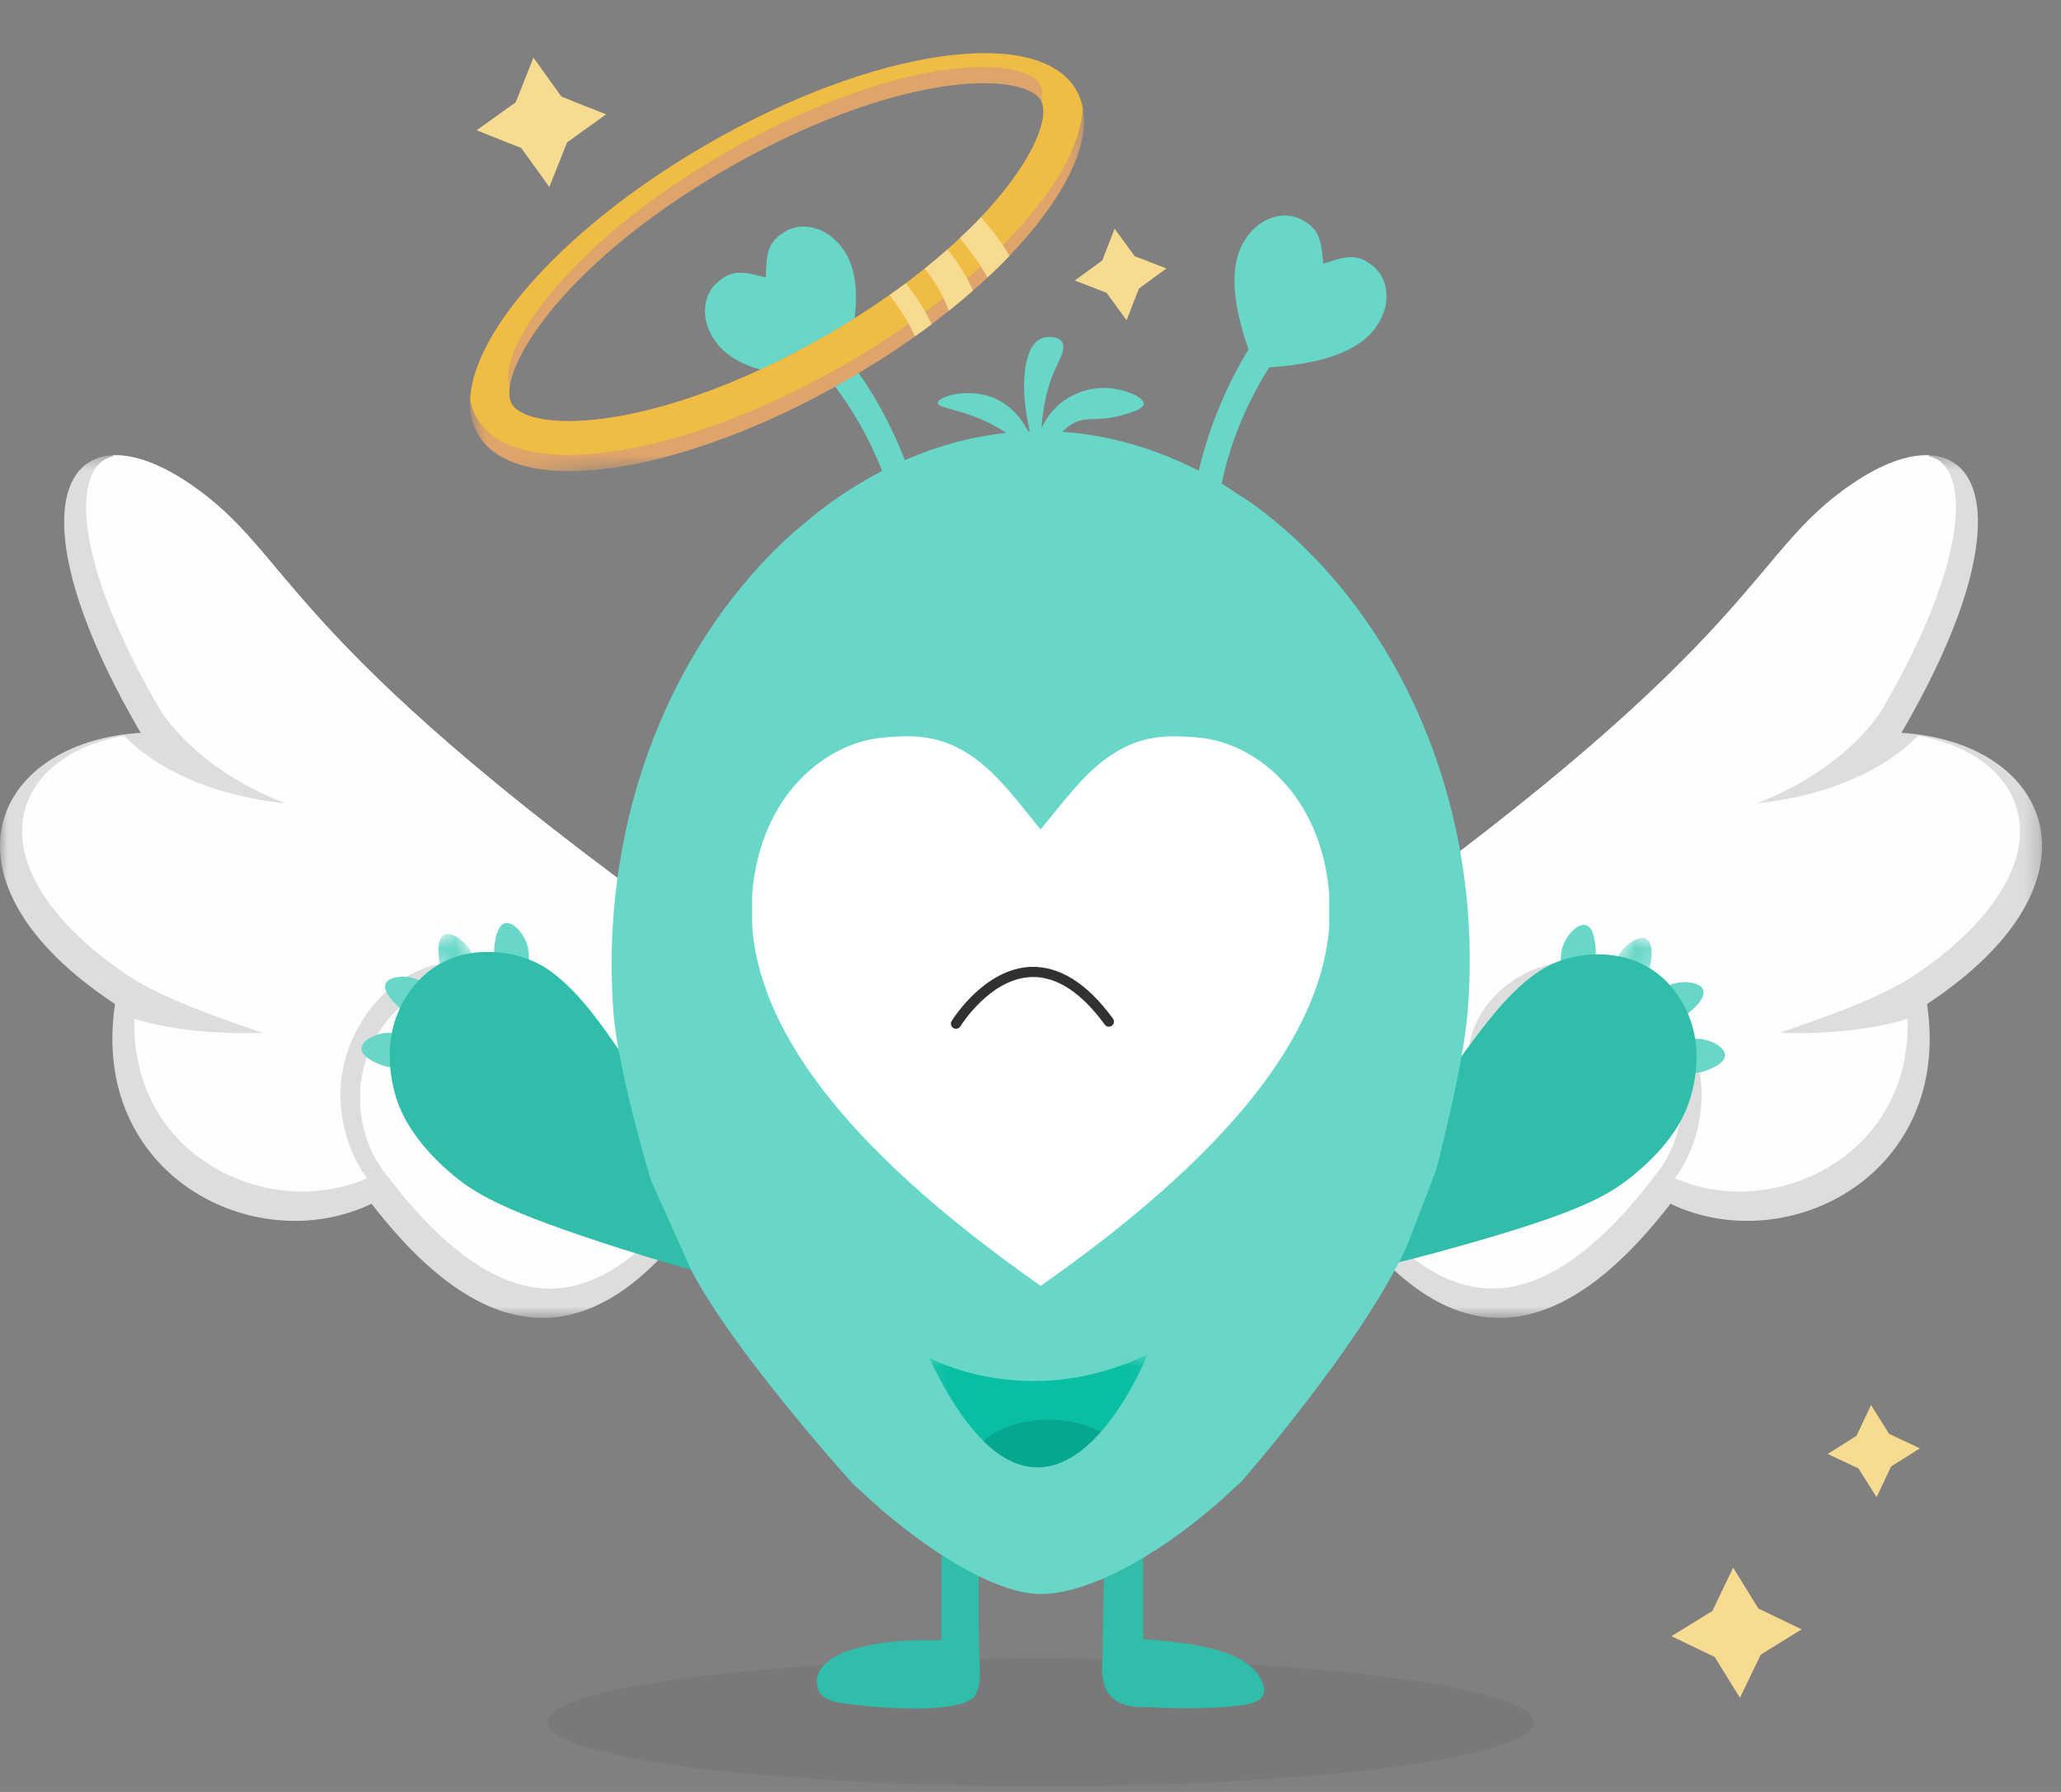 <svg width="138" height="120" viewBox="0 0 138 120" fill="none" xmlns="http://www.w3.org/2000/svg">
<rect x="0" y="0" width="138" height="120" fill="#808080" stroke="none"/>
<mask id="mask0_689_4505" style="mask-type:luminance" maskUnits="userSpaceOnUse" x="79" y="30" width="58" height="59">
<path fill-rule="evenodd" clip-rule="evenodd" d="M79.363 30.485H136.732V88.256H79.363V30.485Z" fill="white"/>
</mask>
<g mask="url(#mask0_689_4505)">
<path fill-rule="evenodd" clip-rule="evenodd" d="M129.03 67.237C130.748 78.713 119.651 84.347 111.852 80.612C103.787 91.052 96.74 90.188 90.379 81.716C80.15 92.873 76.331 69.363 81.976 62.393C81.981 62.378 81.991 62.369 82.005 62.354C83.806 60.16 86.565 59.644 90.379 62.452C118.438 42.368 116.971 37.18 124.039 32.389C126.027 31.04 127.793 30.421 129.183 30.49C133.433 30.681 134.208 37.258 127.313 49.077C137.31 49.691 141.482 59.016 129.03 67.237" fill="#DBDEDD"/>
</g>
<path fill-rule="evenodd" clip-rule="evenodd" d="M128 65.436C125.737 66.869 122.62 67.969 119.175 69.161C124.53 69.363 127.73 68.219 127.73 68.219H127.734C127.833 71.915 126.434 74.413 125.133 75.915C123.042 78.344 119.813 79.793 116.495 79.793C114.983 79.793 113.496 79.493 112.151 78.909C112.22 78.806 112.288 78.708 112.362 78.61C112.563 78.315 112.725 77.991 112.907 77.682C113.555 76.396 113.903 74.963 113.933 73.52C114.006 70.619 112.617 67.753 110.325 65.932C109.731 65.495 109.083 65.132 108.396 64.867C107.7 64.616 106.978 64.44 106.241 64.386C104.774 64.273 103.272 64.567 101.976 65.269C101.333 65.623 100.73 66.049 100.214 66.575C99.689 67.081 99.228 67.694 98.904 68.361C98.251 69.706 98.109 71.272 98.497 72.695C98.874 74.124 99.758 75.39 101.005 76.2C102.251 77.005 103.852 77.166 105.221 76.7C105.908 76.474 106.531 76.072 107.037 75.577C107.552 75.081 107.945 74.443 108.111 73.755C108.288 73.068 108.274 72.342 108.063 71.679C107.861 71.017 107.454 70.433 106.948 69.991C107.886 70.972 108.18 72.44 107.743 73.642C107.532 74.251 107.159 74.776 106.674 75.179C106.192 75.591 105.623 75.9 105.019 76.053C103.817 76.376 102.487 76.161 101.505 75.444C100.528 74.732 99.792 73.623 99.542 72.435C99.277 71.243 99.444 69.976 99.989 68.906C100.264 68.366 100.637 67.895 101.088 67.483C101.53 67.051 102.045 66.712 102.585 66.432C103.675 65.873 104.917 65.628 106.129 65.731C106.737 65.78 107.331 65.937 107.906 66.143C108.47 66.369 109 66.673 109.491 67.036C111.425 68.548 112.657 71.012 112.622 73.51C112.632 74.762 112.362 76.013 111.822 77.147C111.611 77.589 111.361 78.006 111.071 78.399V78.403L110.585 79.032C106.86 83.852 103.272 86.291 99.92 86.291C96.847 86.291 93.736 84.225 90.673 80.146L89.961 79.199L89.166 80.072C87.581 81.8 86.089 82.713 84.852 82.713C81.725 82.713 79.855 76.902 79.855 71.287C79.855 68.302 80.361 65.579 81.284 63.611C81.495 63.154 81.725 62.746 81.976 62.393C81.981 62.378 81.99 62.369 82.005 62.354C83.806 60.16 86.565 59.644 90.378 62.452C118.438 42.368 116.971 37.18 124.039 32.389C126.027 31.04 127.793 30.421 129.182 30.49L129.158 30.554C129.722 30.686 130.149 31.015 130.449 31.535C131.622 33.582 131.062 38.873 125.973 47.6C125.973 47.6 123.695 51.472 117.619 53.799C122.743 53.249 126.331 51.409 128.426 49.273L128.431 49.269C131.911 49.887 134.395 51.723 135.077 54.27C136.005 57.726 133.354 61.902 128 65.436" fill="#FEFEFE"/>
<mask id="mask1_689_4505" style="mask-type:luminance" maskUnits="userSpaceOnUse" x="0" y="30" width="58" height="59">
<path fill-rule="evenodd" clip-rule="evenodd" d="M0 30.485H57.369V88.256H0V30.485Z" fill="white"/>
</mask>
<g mask="url(#mask1_689_4505)">
<path fill-rule="evenodd" clip-rule="evenodd" d="M7.702 67.237C5.984 78.713 17.082 84.347 24.88 80.612C32.945 91.052 39.993 90.188 46.353 81.716C56.582 92.873 60.401 69.363 54.756 62.393C54.751 62.378 54.742 62.369 54.727 62.354C52.926 60.16 50.167 59.644 46.353 62.452C18.294 42.368 19.761 37.18 12.693 32.389C10.706 31.04 8.939 30.421 7.549 30.49C3.299 30.681 2.524 37.258 9.42 49.077C-0.578 49.691 -4.75 59.016 7.702 67.237" fill="#DBDEDD"/>
</g>
<path fill-rule="evenodd" clip-rule="evenodd" d="M8.732 65.436C10.995 66.869 14.112 67.969 17.557 69.161C12.202 69.363 9.002 68.219 9.002 68.219H8.998C8.899 71.915 10.298 74.413 11.599 75.915C13.69 78.344 16.919 79.793 20.237 79.793C21.749 79.793 23.236 79.493 24.581 78.909C24.512 78.806 24.444 78.708 24.37 78.61C24.169 78.315 24.007 77.991 23.825 77.682C23.177 76.396 22.829 74.963 22.799 73.52C22.726 70.619 24.115 67.753 26.407 65.932C27.001 65.495 27.648 65.132 28.336 64.867C29.032 64.616 29.754 64.44 30.491 64.386C31.958 64.273 33.46 64.567 34.755 65.269C35.399 65.623 36.002 66.049 36.518 66.575C37.043 67.081 37.504 67.694 37.828 68.361C38.481 69.706 38.623 71.272 38.235 72.695C37.858 74.124 36.974 75.39 35.727 76.2C34.481 77.005 32.881 77.166 31.511 76.7C30.824 76.474 30.201 76.072 29.695 75.577C29.18 75.081 28.787 74.443 28.62 73.755C28.444 73.068 28.458 72.342 28.669 71.679C28.871 71.017 29.278 70.433 29.784 69.991C28.846 70.972 28.552 72.44 28.988 73.642C29.2 74.251 29.573 74.776 30.058 75.179C30.54 75.591 31.109 75.9 31.712 76.053C32.915 76.376 34.245 76.161 35.227 75.444C36.204 74.732 36.94 73.623 37.19 72.435C37.455 71.243 37.288 69.976 36.743 68.906C36.468 68.366 36.095 67.895 35.644 67.483C35.203 67.051 34.687 66.712 34.147 66.432C33.057 65.873 31.816 65.628 30.603 65.731C29.995 65.78 29.401 65.937 28.826 66.143C28.262 66.369 27.732 66.673 27.241 67.036C25.307 68.548 24.075 71.012 24.11 73.51C24.1 74.762 24.37 76.013 24.91 77.147C25.121 77.589 25.371 78.006 25.661 78.399V78.403L26.147 79.032C29.872 83.852 33.46 86.291 36.812 86.291C39.885 86.291 42.996 84.225 46.059 80.146L46.771 79.199L47.566 80.072C49.151 81.8 50.643 82.713 51.88 82.713C55.007 82.713 56.877 76.902 56.877 71.287C56.877 68.302 56.371 65.579 55.448 63.611C55.237 63.154 55.007 62.746 54.756 62.393C54.751 62.378 54.742 62.369 54.727 62.354C52.925 60.16 50.167 59.644 46.354 62.452C18.294 42.368 19.761 37.18 12.693 32.389C10.705 31.04 8.939 30.421 7.55 30.49L7.574 30.554C7.01 30.686 6.583 31.015 6.283 31.535C5.11 33.582 5.67 38.873 10.759 47.6C10.759 47.6 13.037 51.472 19.113 53.799C13.989 53.249 10.401 51.409 8.306 49.273L8.3 49.269C4.821 49.887 2.337 51.723 1.655 54.27C0.727 57.726 3.378 61.902 8.732 65.436" fill="#FEFEFE"/>
<path opacity="0.08" fill-rule="evenodd" clip-rule="evenodd" d="M102.701 115.344C102.701 117.698 87.919 119.61 69.684 119.61C51.448 119.61 36.665 117.698 36.665 115.344C36.665 112.987 51.448 111.077 69.684 111.077C87.919 111.077 102.701 112.987 102.701 115.344" fill="#313131"/>
<path fill-rule="evenodd" clip-rule="evenodd" d="M105.032 65.465C104.422 65.199 104.36 63.925 104.762 63.079C105.046 62.483 105.701 61.801 106.196 61.954C106.678 62.102 106.785 62.978 106.821 63.275C106.86 63.601 106.929 64.166 106.583 64.694C106.242 65.216 105.514 65.674 105.032 65.465" fill="#69D7C7"/>
<mask id="mask2_689_4505" style="mask-type:luminance" maskUnits="userSpaceOnUse" x="107" y="62" width="5" height="5">
<path fill-rule="evenodd" clip-rule="evenodd" d="M107.451 65.519L109.427 66.706L111.334 63.533L109.357 62.346L107.451 65.519Z" fill="white"/>
</mask>
<g mask="url(#mask2_689_4505)">
<path fill-rule="evenodd" clip-rule="evenodd" d="M108.319 66.037C107.784 65.64 108.013 64.385 108.596 63.652C109.006 63.136 109.799 62.62 110.246 62.88C110.683 63.134 110.588 64.011 110.556 64.309C110.521 64.635 110.46 65.201 110.004 65.637C109.553 66.068 108.74 66.35 108.319 66.037" fill="#69D7C7"/>
</g>
<path fill-rule="evenodd" clip-rule="evenodd" d="M110.53 67.461C110.378 66.813 111.363 66.002 112.281 65.819C112.928 65.69 113.867 65.808 114.04 66.295C114.209 66.771 113.571 67.379 113.354 67.586C113.117 67.812 112.705 68.205 112.075 68.244C111.452 68.282 110.65 67.972 110.53 67.461" fill="#69D7C7"/>
<path fill-rule="evenodd" clip-rule="evenodd" d="M111.812 70.487C111.907 69.828 113.119 69.433 114.041 69.597C114.691 69.713 115.522 70.165 115.505 70.683C115.489 71.187 114.673 71.521 114.395 71.634C114.092 71.758 113.565 71.973 112.965 71.779C112.371 71.588 111.736 71.006 111.812 70.487" fill="#69D7C7"/>
<path fill-rule="evenodd" clip-rule="evenodd" d="M87.836 85.03C88.115 85.52 89.161 85.86 97.726 83.451C105.638 81.225 107.637 80.121 109.391 78.68C111.894 76.624 112.678 74.882 112.961 74.156C113.183 73.586 114.378 70.398 112.778 67.375C112.55 66.945 111.945 65.833 110.672 64.975C108.325 63.392 105.67 63.998 105.061 64.158C104.275 64.363 103.69 64.652 103.371 64.845C100.256 66.727 98.045 70.767 94.915 74.666C93.792 76.065 91.75 78.441 89.09 82.235C88.031 83.745 87.547 84.519 87.836 85.03" fill="#30BDA9"/>
<path fill-rule="evenodd" clip-rule="evenodd" d="M34.846 65.373C35.466 65.128 35.572 63.858 35.199 62.998C34.937 62.393 34.306 61.688 33.806 61.823C33.319 61.955 33.182 62.826 33.135 63.122C33.084 63.446 32.996 64.008 33.323 64.548C33.646 65.082 34.358 65.566 34.846 65.373" fill="#69D7C7"/>
<mask id="mask3_689_4505" style="mask-type:luminance" maskUnits="userSpaceOnUse" x="28" y="62" width="5" height="5">
<path fill-rule="evenodd" clip-rule="evenodd" d="M32.428 65.342L30.411 66.46L28.616 63.222L30.633 62.104L32.428 65.342Z" fill="white"/>
</mask>
<g mask="url(#mask3_689_4505)">
<path fill-rule="evenodd" clip-rule="evenodd" d="M31.542 65.829C32.09 65.451 31.906 64.189 31.349 63.437C30.956 62.906 30.182 62.363 29.726 62.607C29.281 62.846 29.345 63.725 29.366 64.024C29.39 64.351 29.431 64.919 29.872 65.371C30.307 65.818 31.11 66.128 31.542 65.829" fill="#69D7C7"/>
</g>
<path fill-rule="evenodd" clip-rule="evenodd" d="M29.282 67.176C29.457 66.533 28.501 65.689 27.59 65.474C26.948 65.322 26.005 65.407 25.815 65.888C25.629 66.358 26.246 66.988 26.456 67.203C26.685 67.437 27.083 67.844 27.711 67.904C28.332 67.964 29.145 67.683 29.282 67.176" fill="#69D7C7"/>
<path fill-rule="evenodd" clip-rule="evenodd" d="M27.896 70.155C27.824 69.493 26.626 69.056 25.699 69.188C25.046 69.281 24.199 69.704 24.198 70.222C24.197 70.727 25 71.089 25.274 71.212C25.573 71.346 26.092 71.58 26.699 71.407C27.299 71.236 27.953 70.677 27.896 70.155" fill="#69D7C7"/>
<path fill-rule="evenodd" clip-rule="evenodd" d="M51.349 85.526C51.054 86.006 49.996 86.309 41.521 83.603C33.691 81.102 31.732 79.93 30.029 78.428C27.599 76.286 26.876 74.518 26.619 73.782C26.417 73.204 25.334 69.977 27.039 67.012C27.282 66.589 27.925 65.499 29.227 64.686C31.628 63.186 34.261 63.885 34.863 64.065C35.642 64.298 36.216 64.607 36.529 64.811C39.576 66.801 41.644 70.916 44.636 74.921C45.71 76.359 47.667 78.805 50.194 82.689C51.199 84.235 51.656 85.026 51.349 85.526" fill="#30BDA9"/>
<path fill-rule="evenodd" clip-rule="evenodd" d="M84.418 112.418C83.354 110.429 79.603 110.051 77.519 109.843C77.131 109.805 76.689 109.78 76.541 109.767V93.752C76.392 93.662 76.048 93.286 75.459 93.237C74.716 93.177 74.205 93.689 74.146 93.753C74.035 99.672 73.911 105.59 73.801 111.509C73.795 111.614 73.787 111.714 73.789 111.806C73.787 111.91 73.781 112.014 73.779 112.118C73.789 112.143 73.798 112.168 73.809 112.193C73.814 112.24 73.818 112.274 73.82 112.289C73.861 112.565 73.929 113.026 74.249 113.447C74.974 114.404 76.359 114.318 76.523 114.306C79.704 114.498 81.798 114.35 82.959 114.22C83.495 114.16 84.353 114.039 84.589 113.49C84.765 113.082 84.522 112.612 84.418 112.418" fill="#30BDA9"/>
<path fill-rule="evenodd" clip-rule="evenodd" d="M65.487 93.867C65.497 96.295 65.511 99.724 65.519 102.152C65.527 104.48 65.538 107.894 65.544 110.222C65.544 110.227 65.543 110.232 65.542 110.237C65.555 110.5 65.574 110.904 65.594 111.402C65.625 112.157 65.632 112.47 65.537 112.89C65.537 112.89 65.473 113.173 65.38 113.405C64.806 114.831 58.924 114.448 56.369 114.048C55.953 113.983 55.127 113.839 54.81 113.233C54.672 112.834 54.672 112.51 54.738 112.246C55.15 110.605 58.497 109.714 63.02 109.843C63.048 104.508 63.077 99.173 63.106 93.838C63.52 93.364 64.129 93.15 64.679 93.295C65.135 93.415 65.397 93.742 65.487 93.867" fill="#30BDA9"/>
<mask id="mask4_689_4505" style="mask-type:luminance" maskUnits="userSpaceOnUse" x="53" y="93" width="12" height="22">
<path fill-rule="evenodd" clip-rule="evenodd" d="M53.942 93.25H64.862V114.415H53.942V93.25Z" fill="white"/>
</mask>
<g mask="url(#mask4_689_4505)">
</g>
<path fill-rule="evenodd" clip-rule="evenodd" d="M98.268 67.805C99.461 53.188 93.07 40.402 83.877 33.745L81.856 32.412C78.076 30.141 73.918 28.864 69.672 28.864C64.391 28.864 59.278 30.828 54.853 34.228L53.168 35.617C45.288 42.641 40.084 54.456 41.076 67.805C41.366 71.696 43.576 79.02 43.576 79.02L46.318 85.132C49.338 90.829 57.183 99.444 57.183 99.444L58.925 101.021C63.147 104.647 67.145 106.747 69.672 106.747C72.648 106.747 77.165 104.507 81.742 100.482L83.149 99.184C83.149 99.184 91.373 89.792 94.27 83.284L96.153 78.372C96.153 78.372 97.963 71.531 98.268 67.805Z" fill="#69D7C7"/>
<mask id="mask5_689_4505" style="mask-type:luminance" maskUnits="userSpaceOnUse" x="40" y="28" width="59" height="79">
<path fill-rule="evenodd" clip-rule="evenodd" d="M98.268 67.805C99.461 53.188 93.07 40.402 83.877 33.745L81.856 32.412C78.076 30.141 73.918 28.864 69.672 28.864C64.391 28.864 59.278 30.828 54.853 34.228L53.168 35.617C45.288 42.641 40.084 54.456 41.076 67.805C41.366 71.696 43.576 79.02 43.576 79.02L46.318 85.132C49.338 90.829 57.183 99.444 57.183 99.444L58.925 101.021C63.147 104.647 67.145 106.747 69.672 106.747C72.648 106.747 77.165 104.507 81.742 100.482L83.149 99.184C83.149 99.184 91.373 89.792 94.27 83.284L96.153 78.372C96.153 78.372 97.963 71.531 98.268 67.805Z" fill="white"/>
</mask>
<g mask="url(#mask5_689_4505)">
</g>
<path fill-rule="evenodd" clip-rule="evenodd" d="M80.301 49.4C84.089 49.768 88.464 53.232 89 59.871V62.082C88.503 68.439 83.705 76.276 69.68 86.11C55.663 76.276 50.863 68.439 50.366 62.082V59.871C50.897 53.232 55.277 49.768 59.061 49.4C59.679 49.339 60.264 49.307 60.808 49.307C65.181 49.307 67.279 52.678 69.68 55.539C72.082 52.678 74.182 49.307 78.553 49.307C79.097 49.307 79.681 49.339 80.301 49.4Z" fill="white"/>
<path fill-rule="evenodd" clip-rule="evenodd" d="M73.794 62.612C73.794 63.441 73.122 64.113 72.295 64.113C71.467 64.113 70.792 63.441 70.792 62.612C70.792 61.783 71.467 61.109 72.295 61.109C73.122 61.109 73.794 61.783 73.794 62.612" fill="white"/>
<path fill-rule="evenodd" clip-rule="evenodd" d="M69.832 31.286C69.298 30.603 68.451 29.676 67.212 28.881C64.864 27.376 62.767 27.408 62.789 26.977C62.81 26.571 64.696 25.977 66.38 26.588C68.238 27.261 68.948 29.071 69.073 29.407C69.142 29.592 68.736 28.268 68.604 26.745C68.575 26.415 68.335 23.317 69.695 22.683C70.18 22.456 70.865 22.545 71.104 22.892C71.386 23.299 70.999 23.986 70.749 24.51C70.315 25.42 69.853 26.767 69.738 28.68C69.916 28.281 70.292 27.586 71.026 26.988C71.194 26.852 72.477 25.841 74.266 25.99C75.357 26.081 76.609 26.602 76.587 27.045C76.57 27.377 75.842 27.593 75.25 27.769C73.788 28.203 73.08 27.959 72.331 28.162C71.599 28.359 70.639 29.035 69.832 31.286" fill="#69D7C7"/>
<path fill-rule="evenodd" clip-rule="evenodd" d="M62.391 38.325C62.076 35.36 61.231 31.484 59.044 27.486C58.291 26.11 57.481 24.906 56.679 23.862C56.932 23.572 54.576 24.915 55.036 24.789C56.335 26.318 58.202 28.906 59.429 32.547C60.205 34.848 60.513 36.939 60.617 38.606L62.391 38.325Z" fill="#69D7C7"/>
<path fill-rule="evenodd" clip-rule="evenodd" d="M52.582 15.5C53.467 14.958 54.988 14.995 56.194 16.352L56.557 16.834C57.492 18.299 57.733 20.793 56.293 25.234C51.628 25.393 49.297 24.474 48.146 23.172L47.783 22.691C46.809 21.158 47.195 19.685 47.958 18.984C48.083 18.869 48.205 18.767 48.323 18.678C49.275 17.96 50.285 18.35 51.277 18.579C51.331 17.562 51.235 16.483 52.187 15.766C52.305 15.677 52.437 15.588 52.582 15.5Z" fill="#69D7C7"/>
<path fill-rule="evenodd" clip-rule="evenodd" d="M87.093 14.679C86.172 14.2 84.658 14.343 83.549 15.781L83.221 16.287C82.391 17.814 82.325 20.317 84.071 24.648C88.735 24.48 90.996 23.401 92.053 22.022L92.381 21.517C93.246 19.92 92.758 18.478 91.948 17.832C91.816 17.726 91.687 17.632 91.563 17.551C90.563 16.902 89.583 17.361 88.609 17.659C88.485 16.648 88.505 15.566 87.506 14.917C87.382 14.836 87.243 14.757 87.093 14.679Z" fill="#69D7C7"/>
<path fill-rule="evenodd" clip-rule="evenodd" d="M84.177 22.491C83.45 23.588 82.726 24.846 82.071 26.271C79.978 30.826 79.495 35.12 79.469 38.183L81.299 38.343C81.221 36.565 81.314 34.125 82.04 31.347C83.01 27.628 84.692 24.917 85.882 23.301" fill="#69D7C7"/>
<mask id="mask6_689_4505" style="mask-type:luminance" maskUnits="userSpaceOnUse" x="29" y="3" width="46" height="30">
<path fill-rule="evenodd" clip-rule="evenodd" d="M29.996 6.032L72.242 3.078L74.061 29.081L31.815 32.036L29.996 6.032Z" fill="white"/>
</mask>
<g mask="url(#mask6_689_4505)">
<path fill-rule="evenodd" clip-rule="evenodd" d="M63.433 16.711C62.952 17.14 62.445 17.565 61.905 17.999C61.504 18.323 61.084 18.641 60.65 18.973C60.299 19.233 59.934 19.493 59.557 19.761C58.246 20.686 56.806 21.612 55.218 22.522C49.525 25.794 43.673 27.848 39.17 28.163C36.143 28.375 34.64 27.707 34.266 27.069C34.105 26.785 34.056 26.372 34.135 25.863C34.571 22.979 39.01 16.854 48.744 11.258C54.443 7.987 60.289 5.926 64.791 5.611C67.825 5.399 69.329 6.073 69.696 6.712C69.719 6.75 69.735 6.79 69.751 6.829C70.266 8.042 69.043 11.001 65.685 14.546C65.248 15.012 64.77 15.482 64.253 15.962C63.989 16.215 63.718 16.463 63.433 16.711M72.497 7.214C72.415 6.797 72.273 6.404 72.066 6.043C69.537 1.654 58.523 3.243 47.46 9.603C38.081 14.992 31.68 22.067 31.479 26.774C31.445 27.622 31.606 28.396 31.996 29.067C34.519 33.463 45.532 31.867 56.596 25.514C58.255 24.559 59.816 23.557 61.268 22.522C61.651 22.254 62.022 21.979 62.385 21.706C62.781 21.409 63.163 21.107 63.538 20.805C64.097 20.364 64.637 19.91 65.149 19.458C65.485 19.172 65.807 18.881 66.115 18.584C66.639 18.105 67.128 17.62 67.591 17.132C71.133 13.433 73.015 9.823 72.497 7.214" fill="#DEA46A"/>
</g>
<path fill-rule="evenodd" clip-rule="evenodd" d="M65.685 14.546C65.248 15.012 64.77 15.482 64.253 15.961C63.989 16.215 63.718 16.462 63.433 16.71C62.953 17.14 62.445 17.565 61.905 17.999C61.504 18.323 61.084 18.641 60.65 18.973C60.299 19.233 59.935 19.493 59.557 19.761C58.245 20.685 56.806 21.612 55.218 22.522C49.525 25.794 43.673 27.848 39.17 28.163C36.143 28.374 34.64 27.707 34.266 27.069C34.105 26.785 34.056 26.372 34.135 25.863C33.258 23.789 37.431 16.635 48.667 10.169C54.367 6.897 60.212 4.837 64.716 4.522C67.749 4.31 69.253 4.99 69.62 5.623C69.781 5.913 69.83 6.32 69.751 6.829C70.266 8.042 69.043 11.001 65.685 14.546ZM72.066 6.043C69.537 1.654 58.523 3.243 47.46 9.603C38.081 14.992 31.68 22.067 31.479 26.774C31.556 27.204 31.705 27.61 31.92 27.978C34.443 32.374 45.456 30.785 56.52 24.432C58.179 23.476 59.74 22.468 61.191 21.433C61.575 21.164 61.946 20.89 62.31 20.623C62.705 20.32 63.087 20.024 63.462 19.716C64.022 19.274 64.56 18.82 65.073 18.375C65.409 18.083 65.731 17.792 66.039 17.495C66.563 17.015 67.052 16.531 67.515 16.043C70.587 12.833 72.409 9.698 72.497 7.214C72.414 6.797 72.273 6.404 72.066 6.043Z" fill="#EFBC44"/>
<path fill-rule="evenodd" clip-rule="evenodd" d="M65.149 19.458C64.636 19.91 64.098 20.364 63.538 20.805C63.054 19.557 62.46 18.645 61.905 17.999C62.445 17.565 62.953 17.14 63.433 16.711C64.025 17.401 64.632 18.299 65.149 19.458" fill="#F7DB90"/>
<path fill-rule="evenodd" clip-rule="evenodd" d="M62.386 21.706C62.022 21.979 61.652 22.254 61.267 22.522C60.752 21.39 60.095 20.442 59.557 19.762C59.935 19.493 60.299 19.233 60.65 18.973C61.209 19.666 61.851 20.594 62.386 21.706" fill="#F7DB90"/>
<path fill-rule="evenodd" clip-rule="evenodd" d="M67.591 17.132C67.129 17.621 66.639 18.105 66.115 18.584C65.568 17.582 64.895 16.689 64.253 15.962C64.77 15.482 65.248 15.013 65.685 14.546C66.327 15.273 67.005 16.139 67.591 17.132" fill="#F7DB90"/>
<path fill-rule="evenodd" clip-rule="evenodd" d="M40.583 7.659L37.971 9.537L36.781 12.524L35.156 10.264L34.978 10.018L34.915 9.931L34.904 9.913L34.597 9.789L34.123 9.603L34.024 9.566L31.916 8.723L34.529 6.852L35.718 3.858L36.911 5.522L37.449 6.271L37.595 6.469L37.694 6.507L38.139 6.686L38.423 6.802L39.044 7.048L40.583 7.659Z" fill="#F7DB90"/>
<path fill-rule="evenodd" clip-rule="evenodd" d="M75.975 17.155L78.1 17.979L76.259 19.323L75.435 21.448L74.091 19.608L71.967 18.784L73.807 17.439L74.631 15.315L75.975 17.155Z" fill="#F7DB90"/>
<path fill-rule="evenodd" clip-rule="evenodd" d="M120.635 109.112L117.899 110.803L116.504 113.7L115.041 111.332L114.88 111.074L114.823 110.983L114.813 110.964L114.515 110.819L114.056 110.601L113.959 110.556L111.916 109.569L114.653 107.884L116.047 104.981L117.122 106.723L117.606 107.509L117.738 107.717L117.834 107.761L118.265 107.971L118.541 108.106L119.143 108.395L120.635 109.112Z" fill="#F7DB90"/>
<path fill-rule="evenodd" clip-rule="evenodd" d="M126.491 96.021L128.553 96.992L126.623 98.204L125.653 100.266L124.44 98.337L122.378 97.366L124.308 96.153L125.278 94.092L126.491 96.021Z" fill="#F7DB90"/>
<path fill-rule="evenodd" clip-rule="evenodd" d="M64.011 69.394C63.862 69.394 63.712 69.354 63.574 69.271C63.179 69.029 63.053 68.512 63.295 68.117C63.387 67.964 65.602 64.39 68.982 64.249C71.085 64.179 73.081 65.394 74.926 67.917C75.201 68.292 75.12 68.817 74.745 69.091C74.37 69.366 73.842 69.285 73.569 68.91C72.078 66.871 70.555 65.871 69.059 65.929C66.579 66.029 64.75 68.963 64.73 68.992C64.571 69.251 64.295 69.394 64.011 69.394Z" fill="#313131"/>
<path d="M64.011 69.394C63.862 69.394 63.712 69.354 63.574 69.271C63.179 69.029 63.053 68.512 63.295 68.117C63.387 67.964 65.602 64.39 68.982 64.249C71.085 64.179 73.081 65.394 74.926 67.917C75.201 68.292 75.12 68.817 74.745 69.091C74.37 69.366 73.842 69.285 73.569 68.91C72.078 66.871 70.555 65.871 69.059 65.929C66.579 66.029 64.75 68.963 64.73 68.992C64.571 69.251 64.295 69.394 64.011 69.394" stroke="white"/>
<mask id="mask7_689_4505" style="mask-type:luminance" maskUnits="userSpaceOnUse" x="62" y="90" width="15" height="9">
<path fill-rule="evenodd" clip-rule="evenodd" d="M62.199 90.696H76.848V98.266H62.199V90.696Z" fill="white"/>
</mask>
<g mask="url(#mask7_689_4505)">
<path fill-rule="evenodd" clip-rule="evenodd" d="M62.199 90.912C62.199 90.912 68.766 94.593 76.849 90.696C76.849 90.696 70.137 107.583 62.199 90.912Z" fill="#08BEA3"/>
</g>
<path fill-rule="evenodd" clip-rule="evenodd" d="M73.707 95.889C72.759 95.391 71.557 95.078 70.227 95.078C68.424 95.078 66.837 95.638 65.84 96.491C68.974 99.595 71.734 98.126 73.707 95.889Z" fill="#07A68F"/>
</svg>
